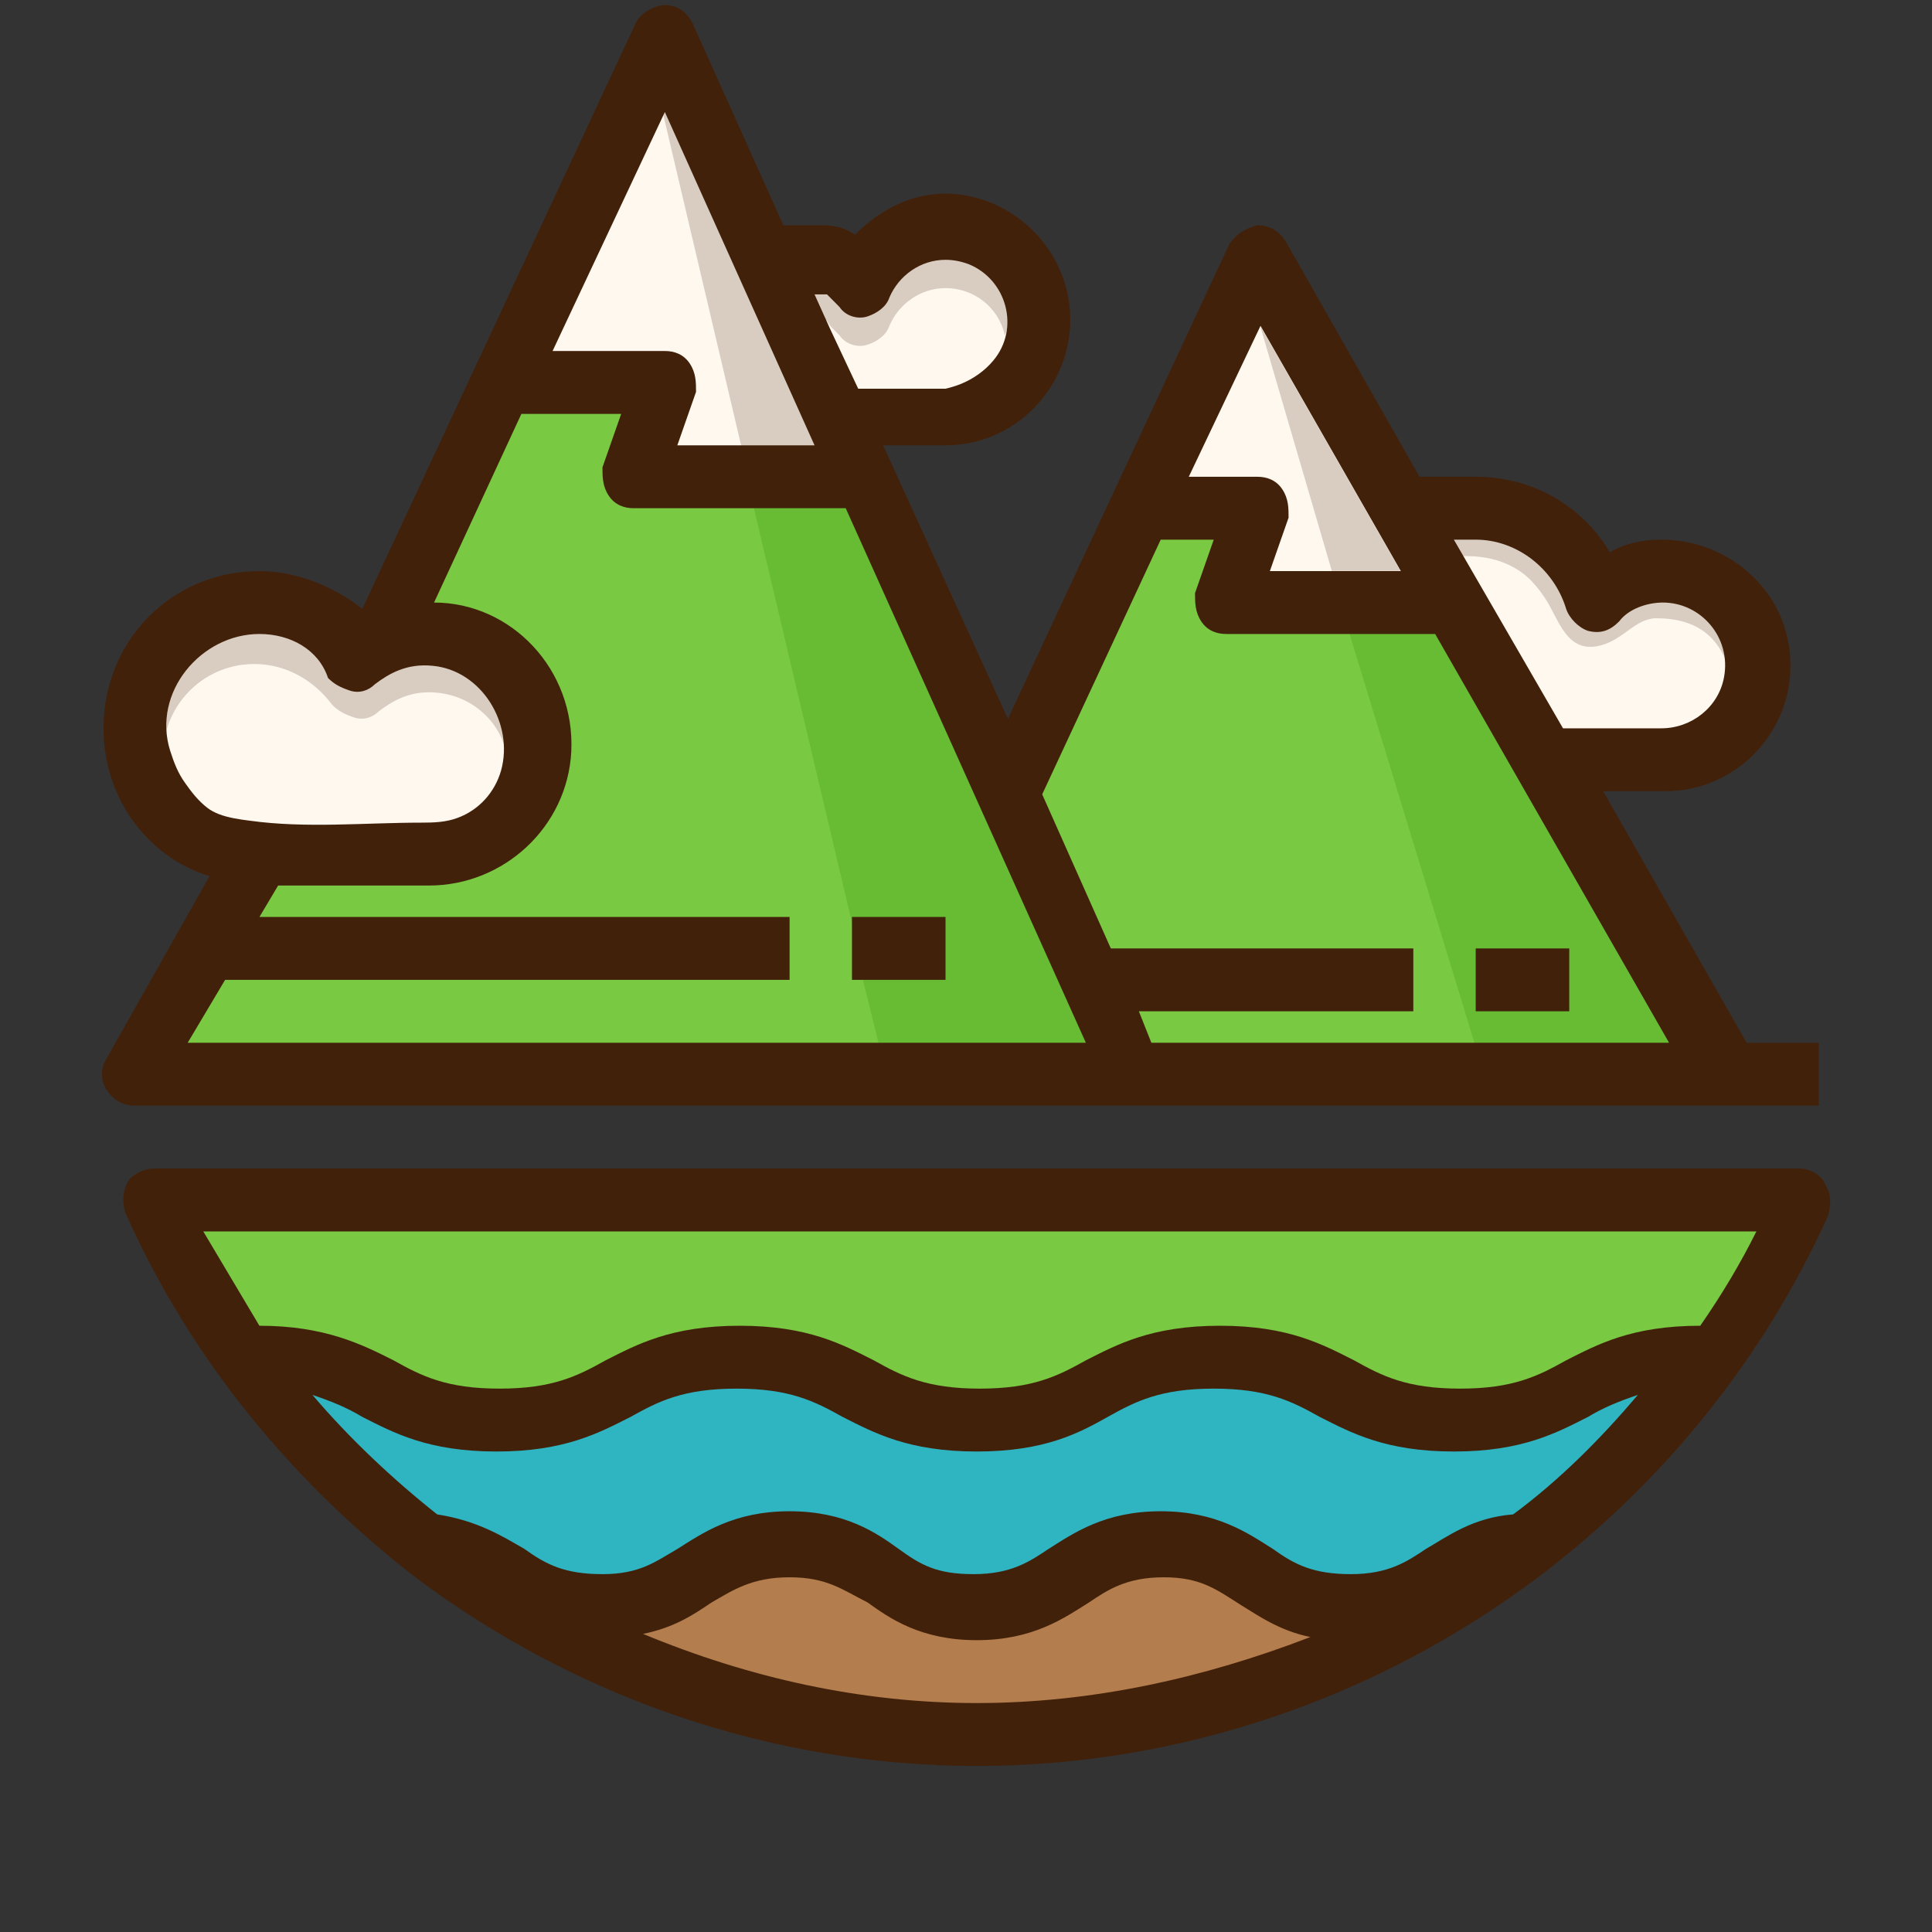 <?xml version="1.0" encoding="UTF-8" standalone="no"?>
<!-- Generator: Adobe Illustrator 19.0.0, SVG Export Plug-In . SVG Version: 6.00 Build 0)  -->

<svg
   xmlns:dc="http://purl.org/dc/elements/1.1/"
   xmlns:cc="http://creativecommons.org/ns#"
   xmlns:rdf="http://www.w3.org/1999/02/22-rdf-syntax-ns#"
   xmlns:svg="http://www.w3.org/2000/svg"
   xmlns="http://www.w3.org/2000/svg"
   xmlns:sodipodi="http://sodipodi.sourceforge.net/DTD/sodipodi-0.dtd"
   xmlns:inkscape="http://www.inkscape.org/namespaces/inkscape"
   version="1.1"
   id="Layer_1"
   x="0px"
   y="0px"
   viewBox="0 0 512 512"
   xml:space="preserve"
   inkscape:version="0.91 r13725"
   sodipodi:docname="marker-areainterest-scenic.svg"
   width="512"
   height="512"><rect x="0" y="0" width="512" height="512" fill="#333333" stroke="none"/><defs
     id="defs107" /><sodipodi:namedview
     pagecolor="#ffffff"
     bordercolor="#666666"
     borderopacity="1"
     objecttolerance="10"
     gridtolerance="10"
     guidetolerance="10"
     inkscape:pageopacity="0"
     inkscape:pageshadow="2"
     inkscape:window-width="1920"
     inkscape:window-height="1017"
     id="namedview105"
     showgrid="false"
     inkscape:zoom="0.52678571"
     inkscape:cx="224"
     inkscape:cy="224"
     inkscape:window-x="1912"
     inkscape:window-y="-8"
     inkscape:window-maximized="1"
     inkscape:current-layer="Layer_1" /><g
     id="g8169"
     transform="matrix(1.094,0,0,1.103,24.455,1.356)"><path
       inkscape:connector-curvature="0"
       id="path3"
       d="m 380.732,138.817 c -5.194,0 -10.104,2.078 -13.882,5.949 -1.133,1.133 -1.7,1.133 -2.078,1.133 l 0,0 c -0.189,0 -0.472,0 -0.755,-0.094 -0.85,-0.378 -1.889,-1.417 -2.172,-2.172 -3.683,-11.71 -14.448,-19.925 -26.441,-19.925 l -13.504,0 31.919,54.771 26.914,0 c 10.954,0 19.831,-8.877 19.831,-19.831 0,-10.954 -8.971,-19.831 -19.831,-19.831 z"
       style="fill:#d9cdc1" /><path
       inkscape:connector-curvature="0"
       id="path5"
       d="m 282.993,77.058 33.996,58.926 -31.73,0 4.533,-12.843 c 0.755,-2.266 0,-4.533 -0.755,-6.799 -2.266,-2.266 -4.533,-3.022 -6.799,-3.022 l -16.62,0 17.376,-36.262 z"
       style="fill:#fff8ef" /><path
       inkscape:connector-curvature="0"
       id="path7"
       d="m 357.784,241.75 0,-15.109 -22.664,0 0,15.109 22.664,0 z m -127.674,-52.127 28.708,-61.193 12.843,0 -4.533,12.843 c -0.755,2.266 0,4.533 0.755,6.799 1.511,2.266 3.777,3.022 6.044,3.022 l 51.372,0 56.66,98.211 -125.408,0 -3.777,-7.555 67.237,0 0,-15.109 -73.28,0 -16.62,-37.018 z"
       style="fill:#67bc34" /><path
       inkscape:connector-curvature="0"
       id="path9"
       d="m 224.917,77.53 c -1.983,-8.877 -9.727,-15.015 -18.981,-15.015 -7.838,0 -14.826,4.722 -17.942,11.899 l -0.094,0.189 -0.094,0.189 c -0.189,0.567 -0.661,1.133 -1.039,1.322 -1.417,0 -2.927,-0.567 -3.211,-0.85 l -2.266,-2.266 -7.649,5.383 6.799,14.354 4.249,1.228 23.419,0 c 2.644,0 4.816,-1.133 6.61,-1.983 l 0.661,-0.378 0.378,-0.378 c 0,0 0,0 0.094,0 0.567,-0.283 1.417,-0.755 2.361,-1.605 l 1.039,-1.039 c 2.361,-1.511 3.494,-3.777 4.344,-5.477 l 0.472,-1.039 0,-0.378 c 0.283,-0.661 0.755,-1.7 0.755,-3.022 l 0,-0.472 0.094,-0.661 z"
       style="fill:#fff8ef" /><path
       inkscape:connector-curvature="0"
       id="path11"
       d="m 221.8,75.547 c 0,1.511 0,2.266 -0.755,3.777 -1.511,-6.799 -7.555,-11.332 -14.354,-11.332 -6.044,0 -11.332,3.777 -13.598,9.066 -0.755,2.266 -3.022,3.777 -5.288,4.533 -2.266,0.755 -5.288,0 -6.799,-2.266 l -1.511,-1.511 -0.755,-0.755 -6.044,-8.877 3.777,-0.189 c 0.755,0 0.755,0 0.755,0 0,0 0.755,0.755 1.511,1.511 l 1.511,1.511 c 1.511,1.511 4.533,2.266 6.799,2.266 2.266,0 4.533,-2.266 5.288,-4.533 2.266,-5.288 7.555,-9.066 13.598,-9.066 9.066,0.755 15.865,7.555 15.865,15.865 z"
       style="fill:#d9cdc1" /><path
       inkscape:connector-curvature="0"
       id="path13"
       d="m 214.246,407.952 c -27.952,0 -55.149,-6.044 -80.835,-15.865 7.555,-1.511 12.843,-5.288 16.62,-7.555 5.288,-3.777 9.821,-6.044 18.887,-6.044 9.066,0 12.843,3.022 18.131,6.044 6.044,3.777 13.598,9.066 26.441,9.066 13.598,0 21.153,-5.288 27.197,-9.066 5.288,-3.777 9.066,-6.044 18.131,-6.044 9.066,0 13.598,3.022 18.131,6.044 4.533,3.022 9.066,6.044 16.62,7.555 -24.175,9.821 -51.372,15.865 -79.324,15.865 z"
       style="fill:#b37d4d" /><path
       inkscape:connector-curvature="0"
       id="path15"
       d="m 138.699,25.686 36.262,80.08 -33.241,0 4.533,-12.843 c 0.755,-2.266 0,-4.533 -0.755,-6.799 -2.266,-2.266 -4.533,-3.022 -6.799,-3.022 l -27.197,0 27.197,-57.416 z"
       style="fill:#fff8ef" /><path
       inkscape:connector-curvature="0"
       id="path17"
       d="m 214.246,332.406 c -12.843,0 -18.887,-3.022 -25.686,-6.799 -7.555,-3.777 -15.865,-8.31 -32.485,-8.31 -16.62,0 -24.93,4.533 -32.485,8.31 -6.799,3.777 -12.843,6.799 -25.686,6.799 -12.843,0 -18.131,-3.022 -25.686,-6.799 -7.555,-3.777 -15.865,-8.31 -32.485,-8.31 -5.288,-7.555 -9.821,-15.109 -13.598,-22.664 l 374.712,0 c -3.777,7.555 -9.066,15.109 -13.598,22.664 -15.865,0 -24.93,4.533 -32.485,8.31 -6.044,3.777 -12.087,6.799 -24.93,6.799 -12.843,0 -18.887,-3.022 -25.686,-6.799 -7.555,-3.777 -15.865,-8.31 -32.485,-8.31 -16.62,0 -24.93,4.533 -32.485,8.31 -6.044,3.777 -12.087,6.799 -24.93,6.799 z"
       style="fill:#7ac943" /><path
       inkscape:connector-curvature="0"
       id="path19"
       d="m 100.926,181.312 c 0,0.755 -0.755,2.266 -0.755,3.022 0,-0.755 0,-2.266 0.755,-3.022 z"
       style="fill:#fff8ef" /><path
       inkscape:connector-curvature="0"
       id="path21"
       d="m 214.246,347.515 c 16.62,0 24.93,-4.533 32.485,-8.31 6.799,-3.777 12.843,-6.799 25.686,-6.799 12.843,0 18.887,3.022 25.686,6.799 7.555,3.777 15.865,8.31 32.485,8.31 16.62,0 24.93,-4.533 32.485,-8.31 3.777,-2.266 7.555,-3.777 12.087,-5.288 -9.066,10.577 -19.642,20.398 -30.219,28.708 -9.821,1.511 -15.865,5.288 -21.153,8.31 -5.288,3.777 -9.821,6.799 -18.887,6.799 -9.066,0 -13.598,-3.022 -18.887,-6.044 -5.288,-3.777 -12.843,-9.066 -26.441,-9.066 -13.598,0 -21.153,5.288 -27.197,9.066 -5.288,3.022 -9.066,6.044 -18.131,6.044 -9.066,0 -12.843,-3.022 -18.131,-6.044 -6.044,-3.777 -13.598,-9.066 -27.197,-9.066 -13.598,0 -21.153,5.288 -27.197,9.066 -5.288,3.022 -9.066,6.044 -18.131,6.044 -9.066,0 -13.598,-3.022 -18.887,-6.044 -4.533,-3.022 -10.577,-7.555 -21.153,-8.31 -11.332,-8.31 -21.153,-18.131 -30.219,-28.708 4.533,1.511 8.31,3.022 12.087,5.288 7.555,3.777 15.865,8.31 32.485,8.31 16.62,0 24.93,-4.533 32.485,-8.31 6.799,-3.777 12.843,-6.799 25.686,-6.799 12.843,0 18.887,3.022 25.686,6.799 7.555,3.022 15.865,7.555 32.485,7.555 z"
       style="fill:#2fb4c2" /><g
       transform="matrix(0.944,0,0,0.944,0.13,0)"
       id="g23"><path
         inkscape:connector-curvature="0"
         id="path25"
         d="m 111.537,190.7 c -3.1,-11.4 -13.6,-19.7 -24.8,-19.7 -6.9,0 -12.4,2.8 -15.6,5.6 -0.4,0.2 -0.8,0.3 -1,0.3 l -0.6,-0.3 -1.2,0 c -0.3,0 -1.2,-0.9 -1.8,-1.5 -5.9,-7.7 -14.6,-12.1 -23.8,-12.1 -13.7,0 -25.6,9.5 -29.6,23.6 l -0.2,0.7 0,0.7 c 0,1.5 0.5,2.6 0.9,3.3 0.2,1 0.5,1.9 0.8,2.4 0.1,1 0.5,1.7 0.7,2.3 l 0,1.3 1.3,1.3 c 0,0 0,0 0,0.1 0.2,0.4 0.5,1.1 1.1,1.8 0.9,1.7 2.1,3.8 4.3,5.2 l 2.7,2.7 c 0.4,0.4 1.4,1.3 2.7,1.8 1.1,0.8 2.2,1.3 4,1.3 l 0.8,0 c 0.7,0.3 1.8,0.8 3.2,0.8 0.2,0 0.8,0.2 1.2,0.3 1,0.2 2.2,0.5 3.6,0.5 l 48,0 c 6.4,0 12.4,-2.3 16.3,-6.3 l 2.4,-2.4 c 1,-1 1.5,-1.9 1.7,-2.5 0,0 0,0 0,-0.1 l 1.3,-1.3 0,-1.3 c 0.3,-0.7 0.8,-1.8 0.8,-3.2 l 0,-0.4 c 0,-0.1 0.1,-0.3 0.1,-0.4 0.3,-0.9 0.7,-2 0.7,-3.2 l 0,-0.7 0,-0.6 z"
         style="fill:#fff8ef" /><path
         inkscape:connector-curvature="0"
         id="path27"
         d="m 301.637,126 c 0.4,1.2 0.6,2.2 0.4,2.7 l -7.2,20.3 49.3,0 -45.1,-78.1 -25.8,54.1 25.5,0 c 0.8,0 1.7,0.1 2.9,1 z"
         style="fill:#fff8ef" /></g><path
       inkscape:connector-curvature="0"
       id="path29"
       d="m 315.289,231.362 0,5.666 -70.164,0 8.499,16.998 136.456,0 -62.137,-107.654 -54.11,0 c -1.039,0 -1.511,-0.283 -1.794,-0.567 -0.378,-1.228 -0.755,-2.361 -0.567,-3.022 l 6.799,-19.17 -22.475,0 -30.88,65.915 18.792,41.74 71.581,0 0,0.094 z m 24.553,0 13.221,0 0,5.666 -13.221,0 0,-5.666 z"
       style="fill:#7ac943" /><path
       inkscape:connector-curvature="0"
       id="path31"
       d="m 279.594,380.567 c -4.816,-3.211 -10.293,-6.799 -20.775,-6.799 -10.293,0 -15.109,2.833 -20.775,6.799 l -0.944,0.567 c -5.666,3.588 -12.182,7.649 -23.608,7.649 -10.671,0 -17.092,-4.061 -22.758,-7.649 l -1.133,-0.755 -0.189,-0.094 c -0.661,-0.378 -1.322,-0.755 -1.889,-1.133 -4.627,-2.739 -9.349,-5.572 -18.603,-5.572 -9.916,0 -15.393,2.455 -21.436,6.799 -0.472,0.283 -0.944,0.567 -1.511,0.944 -3.494,2.172 -7.744,4.816 -13.41,5.949 l -16.054,3.211 15.298,5.855 c 28.047,10.765 55.81,16.148 82.535,16.148 26.914,0 54.96,-5.572 81.118,-16.243 l 14.543,-5.949 -15.393,-3.116 c -6.799,-1.039 -10.577,-3.588 -15.015,-6.61 z"
       style="fill:#b37d4d" /><path
       inkscape:connector-curvature="0"
       id="path33"
       d="m 141.437,88.767 c 0.378,1.133 0.567,2.078 0.378,2.55 l -6.799,19.17 47.217,0 -43.439,-96.039 -34.752,73.375 34.657,0 c 0.755,0 1.605,0.094 2.739,0.944 z"
       style="fill:#fff8ef" /><path
       inkscape:connector-curvature="0"
       id="path35"
       d="m 18.485,289.911 3.4,6.799 c 3.872,7.744 8.593,15.582 13.976,23.231 l 1.417,1.983 2.455,0 c 14.826,0 22.286,3.683 29.463,7.366 l 2.172,1.039 c 7.177,3.588 13.315,6.705 26.63,6.705 13.504,0 20.398,-3.211 27.858,-7.366 l 0.85,-0.472 c 7.177,-3.588 14.637,-7.366 29.463,-7.366 14.826,0 22.286,3.683 29.463,7.366 l 0.85,0.472 c 7.46,4.155 14.354,7.366 27.858,7.366 14.071,0 20.964,-3.494 27.197,-7.366 l 0.755,-0.378 c 7.177,-3.588 14.637,-7.366 29.463,-7.366 14.826,0 22.286,3.683 29.463,7.366 l 0.85,0.472 c 7.46,4.155 14.354,7.366 27.858,7.366 14.071,0 20.964,-3.494 27.197,-7.366 7.271,-3.683 15.582,-7.744 30.219,-7.744 l 2.644,0 1.417,-2.266 c 1.511,-2.455 3.116,-5.005 4.627,-7.46 3.211,-5.005 6.516,-10.293 9.16,-15.487 l 3.4,-6.799 -390.105,0 0,-0.094 z"
       style="fill:#7ac943" /><path
       inkscape:connector-curvature="0"
       id="path37"
       d="m 360.806,335.05 -0.755,0.378 c -7.177,3.588 -14.637,7.366 -29.463,7.366 -14.826,0 -22.286,-3.683 -29.463,-7.366 l -0.85,-0.472 c -7.46,-4.155 -14.354,-7.366 -27.858,-7.366 -13.504,0 -20.398,3.211 -27.858,7.366 l -0.85,0.472 c -7.177,3.588 -14.637,7.366 -29.463,7.366 -13.504,0 -21.059,-3.116 -27.669,-5.949 -0.944,-0.378 -1.889,-0.755 -2.739,-1.133 -7.46,-4.155 -14.259,-7.271 -27.763,-7.271 -13.504,0 -20.398,3.211 -27.858,7.366 l -0.85,0.378 c -7.177,3.588 -14.637,7.366 -29.463,7.366 -14.826,0 -22.286,-3.683 -29.463,-7.366 l -0.755,-0.378 c -4.438,-2.644 -8.877,-4.25 -12.843,-5.666 l -16.148,-5.288 11.049,12.937 c 10.388,12.182 20.586,21.814 30.974,29.463 l 1.133,0.85 1.322,0.094 c 8.593,0.661 13.787,4.061 17.942,6.894 l 1.133,0.755 1.228,0.755 c 5.099,2.927 10.482,6.044 20.114,6.044 9.254,0 13.976,-2.833 18.603,-5.572 0.661,-0.378 1.228,-0.755 1.889,-1.133 l 0.094,0 1.133,-0.755 c 5.666,-3.588 12.182,-7.649 23.608,-7.649 11.426,0 17.942,4.061 23.608,7.649 l 1.039,0.661 0.189,0.094 c 0.661,0.378 1.322,0.755 1.889,1.133 4.627,2.739 9.349,5.572 18.603,5.572 9.254,0 13.976,-2.833 18.603,-5.572 0.661,-0.378 1.228,-0.755 1.889,-1.133 l 0.094,0 1.133,-0.755 c 5.666,-3.588 12.182,-7.649 23.608,-7.649 12.276,0 18.887,4.722 23.703,8.216 l 0.189,0.094 1.322,0.755 c 5.099,2.927 10.482,6.044 20.114,6.044 10.765,0 16.431,-3.966 21.436,-7.555 l 0.85,-0.472 c 5.005,-2.833 10.104,-5.855 18.415,-7.083 l 1.228,-0.189 0.944,-0.755 c 11.521,-9.066 22.192,-19.17 30.88,-29.369 l 11.143,-12.937 -16.148,5.383 c -4.061,1.133 -8.405,2.739 -12.843,5.383 z"
       style="fill:#2fb4c2" /><g
       transform="matrix(0.944,0,0,0.944,0.13,0)"
       id="g39"><path
         inkscape:connector-curvature="0"
         id="path41"
         d="m 194.737,123 -56.8,0 c -1.1,0 -1.6,-0.3 -1.9,-0.6 -0.4,-1.3 -0.8,-2.5 -0.6,-3.2 l 7.2,-20.3 -35.9,0 -27.1,58 7.9,0 c 16.7,0 30.2,13.9 30.2,31 0,17.4 -13.6,31 -31,31 l -42,0 -10.8,18 139.8,0 0,6 -142.6,0 -15.6,26 245.4,0 -66.2,-145.9 z m 5,120 0,-6 14,0 0,6 -14,0 z"
         style="fill:#7ac943" /><path
         inkscape:connector-curvature="0"
         id="path43"
         d="m 194.737,232 0,16 24,0 0,-16 -24,0 z m -108,-8 c 20,0 36,-16 36,-36 0,-20 -16,-36 -35.2,-36 l 22.4,-48 25.6,0 -4.8,13.6 c -0.8,2.4 0,4.8 0.8,7.2 1.6,2.4 4,3.2 6.4,3.2 l 53.6,0 61.6,136 -226.4,0 -2.4,0 9.6,-16 144.8,0 0,-16 -136,0 4.8,-8 35.2,0 c 0.8,0 0.8,0 1.6,0 0.8,0 1.6,0 2.4,0 z"
         style="fill:#7ac943" /></g><g
       transform="matrix(0.944,0,0,0.944,0.13,0)"
       id="g45"><path
         inkscape:connector-curvature="0"
         id="path47"
         d="m 22.737,196.8 c 0.8,1.6 2.4,3.2 3.2,4 -1.6,-0.8 -2.4,-2.4 -3.2,-4 z"
         style="fill:#d9cdc1" /><path
         inkscape:connector-curvature="0"
         id="path49"
         d="m 21.137,194.4 c 0.8,0.8 0.8,1.6 1.6,2.4 -0.8,-0.8 -0.8,-1.6 -1.6,-2.4 z"
         style="fill:#d9cdc1" /><path
         inkscape:connector-curvature="0"
         id="path51"
         d="m 19.537,190.4 c 0,0.8 0,1.6 0.8,2.4 0,-1.6 -0.8,-1.6 -0.8,-2.4 z"
         style="fill:#d9cdc1" /><path
         inkscape:connector-curvature="0"
         id="path53"
         d="m 41.537,157 c 8,0 15.2,4.6 20,11 1.6,1.6 3.1,3.8 5.5,3.8 2.4,0 3.2,-0.1 4.8,-1.7 2.4,-2.4 8.8,-3.2 14.4,-3.2 11.2,0 20,8.8 20,20 0,1.6 0,2.4 0,4 -1.6,-8.8 -9.6,-16 -20,-16 -5.6,0 -9.6,2.4 -12.8,4.8 -1.6,1.6 -4,2.4 -6.4,1.6 -2.4,-0.8 -4,-1.6 -5.6,-3.2 -4.8,-6.4 -12,-10.4 -20,-10.4 -12,0 -21.6,8.8 -23.2,20 -0.8,-1.6 -0.8,-2.4 -0.8,-4 0.1,-12.8 10.5,-26.7 24.1,-26.7 z"
         style="fill:#d9cdc1" /></g><g
       transform="matrix(0.944,0,0,0.944,0.13,0)"
       id="g55"><polygon
         id="polygon57"
         points="254.737,264 192.337,128 170.737,128 195.537,232 218.737,232 218.737,248 198.737,248 202.737,264 "
         style="fill:#67bc34" /><polygon
         id="polygon59"
         points="202.837,269 266.537,269 199.537,123 168.437,123 195.637,237 217.737,237 217.737,243 196.337,243 "
         style="fill:#67bc34" /></g><polygon
       transform="matrix(0.944,0,0,0.944,0.13,0)"
       id="polygon61"
       points="167.537,117 196.937,117 156.737,22 144.037,18 "
       style="fill:#d9cdc1" /><g
       transform="matrix(0.944,0,0,0.944,0.13,0)"
       id="g63"><path
         inkscape:connector-curvature="0"
         id="path65"
         d="m 353.037,155 -32.1,0 35.1,114 62.8,0 -65.8,-114 z m 11.7,96 0,-6 14,0 0,6 -14,0 z"
         style="fill:#67bc34" /><path
         inkscape:connector-curvature="0"
         id="path67"
         d="m 322.737,160 32,104 50.4,0 -60,-104 -22.4,0 z m 32,80 24,0 0,16 -24,0 0,-16 z"
         style="fill:#67bc34" /></g><polygon
       transform="matrix(0.944,0,0,0.944,0.13,0)"
       id="polygon69"
       points="335.537,144 299.537,81.6 317.937,144 "
       style="fill:#d9cdc1" /><path
       inkscape:connector-curvature="0"
       id="path71"
       d="m 397.352,162.614 c -1.983,-8.877 -6.705,-15.298 -18.509,-15.298 -4.911,0 -7.932,5.099 -13.41,6.516 -7.271,1.889 -9.538,-4.25 -12.276,-9.254 -1.322,-2.455 -3.022,-4.722 -5.005,-6.705 -4.155,-3.872 -9.538,-5.477 -15.109,-5.477 l -8.971,0 27.386,47.217 26.914,0 c 9.16,0 16.998,-6.138 18.981,-15.015 l 0.189,-1.039 -0.189,-0.944 z"
       style="fill:#fff8ef" /><path
       inkscape:connector-curvature="0"
       id="path73"
       d="m 335.12,226.64 22.664,0 0,15.109 -22.664,0 0,-15.109 z m -151.094,-7.555 22.664,0 0,15.109 -22.664,0 0,-15.109 z M 168.918,377.734 c -9.066,0 -13.598,3.022 -18.887,6.044 -4.533,3.022 -9.066,6.044 -16.62,7.555 25.686,10.577 52.883,16.62 80.835,16.62 27.952,0 55.149,-6.044 80.835,-15.865 -7.555,-1.511 -12.843,-5.288 -16.62,-7.555 -6.044,-3.777 -9.821,-6.799 -18.887,-6.799 -9.066,0 -13.598,3.022 -18.131,6.044 -6.044,3.777 -13.598,9.066 -27.197,9.066 -13.598,0 -21.153,-5.288 -26.441,-9.066 -6.044,-3.022 -9.821,-6.044 -18.887,-6.044 z m 181.312,0 c -38.529,28.708 -86.123,45.328 -135.984,45.328 -49.861,0 -97.455,-16.62 -135.984,-45.328 l 0,0 0,0 C 48.798,355.07 23.868,325.607 8.003,290.1 c -0.755,-2.266 -0.755,-5.288 0.755,-7.555 0.755,-1.511 3.777,-3.022 6.044,-3.022 l 398.887,0 c 2.266,0 5.288,1.511 6.044,3.777 1.511,2.266 1.511,4.533 0.755,7.555 -15.865,34.752 -40.04,64.215 -70.258,86.879 l 0,0 0,0 z m -135.984,-30.219 c -16.62,0 -24.93,-4.533 -32.485,-8.31 -6.799,-3.777 -12.843,-6.799 -25.686,-6.799 -12.843,0 -18.887,3.022 -25.686,6.799 -7.555,3.777 -15.865,8.31 -32.485,8.31 -16.62,0 -24.93,-4.533 -32.485,-8.31 -3.777,-2.266 -7.555,-3.777 -12.087,-5.288 9.066,10.577 19.642,20.398 30.219,28.708 9.821,1.511 15.865,5.288 21.153,8.31 5.288,3.777 9.821,6.044 18.887,6.044 9.066,0 12.843,-3.022 18.131,-6.044 6.044,-3.777 13.598,-9.066 27.197,-9.066 13.598,0 21.153,5.288 26.441,9.066 5.288,3.777 9.066,6.044 18.131,6.044 9.066,0 13.598,-3.022 18.131,-6.044 6.044,-3.777 13.598,-9.066 27.197,-9.066 13.598,0 21.153,5.288 27.197,9.066 5.288,3.777 9.821,6.044 18.887,6.044 9.066,0 13.598,-3.022 18.131,-6.044 5.288,-3.022 11.332,-7.555 21.153,-8.31 11.332,-8.31 21.153,-18.131 30.219,-28.708 -4.533,1.511 -8.31,3.022 -12.087,5.288 -7.555,3.777 -15.865,8.31 -32.485,8.31 -16.62,0 -24.93,-4.533 -32.485,-8.31 -6.799,-3.777 -12.843,-6.799 -25.686,-6.799 -12.843,0 -18.887,3.022 -25.686,6.799 -6.799,3.777 -15.109,8.31 -31.73,8.31 z M 98.659,332.406 c 12.843,0 18.887,-3.022 25.686,-6.799 7.555,-3.777 15.865,-8.31 32.485,-8.31 16.62,0 24.93,4.533 32.485,8.31 6.799,3.777 12.843,6.799 25.686,6.799 12.843,0 18.887,-3.022 25.686,-6.799 7.555,-3.777 15.865,-8.31 32.485,-8.31 16.62,0 24.93,4.533 32.485,8.31 6.799,3.777 12.843,6.799 25.686,6.799 12.843,0 18.887,-3.022 25.686,-6.799 7.555,-3.777 15.865,-8.31 32.485,-8.31 5.288,-7.555 9.821,-15.109 13.598,-22.664 l -376.223,0 c 4.533,7.555 9.066,15.109 13.598,22.664 15.865,0 24.93,4.533 32.485,8.31 6.799,3.777 12.843,6.799 25.686,6.799 z M 288.281,116.342 c 1.511,2.266 1.511,4.533 1.511,6.799 l -4.533,12.843 31.73,0 -33.996,-58.926 -17.376,36.262 16.62,0 c 2.266,0 4.533,0.755 6.044,3.022 z m 91.789,57.416 c 7.366,0 13.882,-5.099 15.204,-12.276 1.794,-9.538 -5.572,-17.942 -14.826,-17.942 -3.777,0 -8.31,1.511 -10.577,4.533 -2.266,2.266 -4.533,3.022 -7.555,2.266 -2.266,-0.755 -4.533,-3.022 -5.288,-5.288 -3.022,-9.821 -12.087,-16.62 -21.909,-16.62 l -5.288,0 26.441,45.328 23.797,0 z m -123.519,75.547 125.408,0 -56.66,-98.211 -50.616,0 c -2.266,0 -4.533,-0.755 -6.044,-3.022 -1.511,-2.266 -1.511,-4.533 -1.511,-6.799 l 4.533,-12.843 -12.843,0 -28.708,61.193 16.62,37.018 73.28,0 0,15.109 -66.481,0 3.022,7.555 z M 210.374,91.034 c 3.022,-1.228 5.76,-3.116 7.838,-5.572 6.61,-7.744 3.305,-19.548 -5.949,-23.231 -1.794,-0.661 -3.683,-1.039 -5.572,-1.039 -6.044,0 -11.332,3.777 -13.598,9.066 -0.755,2.266 -3.022,3.777 -5.288,4.533 -2.266,0.755 -5.288,0 -6.799,-2.266 l -1.511,-1.511 c -0.755,-0.755 -1.511,-1.511 -1.511,-1.511 0,0 0,0 -0.755,0 l -2.266,0 3.777,8.31 6.799,14.354 21.153,0 c 1.228,-0.283 2.455,-0.661 3.683,-1.133 z m -98.872,-7.932 27.197,0 c 2.266,0 4.533,0.755 6.044,3.022 1.511,2.266 1.511,4.533 1.511,6.799 l -4.533,12.843 33.241,0 -36.262,-80.08 -27.197,57.416 z m 4.533,96.228 c -0.944,18.131 -16.337,32.202 -34.468,32.202 l -1.7,0 c -0.755,0 -0.755,0 -1.511,0 l -33.335,0 -4.533,7.555 128.429,0 0,15.109 -136.74,0 -9.066,15.109 2.266,0 215.308,0 -58.171,-128.429 -51.372,0 c -2.266,0 -4.533,-0.755 -6.044,-3.022 -1.511,-2.266 -1.511,-4.533 -1.511,-6.799 l 4.533,-12.843 -24.175,0 -21.153,45.328 c 18.698,0 34.185,16.054 33.241,35.79 z M 30.573,194.344 c 2.455,0.944 5.288,1.322 7.555,1.605 13.693,1.889 27.858,0.472 41.645,0.472 3.022,0 5.855,-0.094 8.688,-1.133 5.194,-1.889 9.066,-6.138 10.577,-11.426 3.116,-11.238 -4.722,-23.986 -16.526,-25.119 -6.327,-0.661 -10.671,1.889 -14.071,4.438 -1.511,1.511 -3.777,2.266 -6.044,1.511 -2.266,-0.755 -3.777,-1.511 -5.288,-3.022 -2.266,-6.799 -9.066,-10.577 -16.62,-10.577 -14.165,0 -26.064,14.071 -21.625,28.047 0.944,2.927 1.889,5.383 3.683,7.838 1.511,2.172 3.211,4.25 5.288,5.855 0.85,0.661 1.794,1.133 2.739,1.511 z M 184.782,55.149 c 7.083,-7.083 16.148,-11.049 26.064,-9.538 14.448,2.172 25.686,14.543 26.064,29.18 0.378,16.998 -13.315,30.974 -30.219,30.974 l -15.109,0 30.219,65.726 53.638,-114.076 c 1.511,-2.266 3.777,-3.777 6.799,-4.533 3.022,0 5.288,1.511 6.799,3.777 l 32.485,56.66 13.598,0 c 13.598,0 25.686,6.799 32.485,18.131 2.455,-1.417 5.194,-2.266 8.216,-2.739 17.848,-2.361 34.563,10.293 35.507,28.33 0.944,17.376 -13.032,31.824 -30.219,31.824 l -15.109,0 34.752,60.437 17.47,0 0,15.109 -22.664,0 -143.539,0 -226.64,0 -15.109,0 c -3.022,0 -5.288,-1.511 -6.799,-3.777 -1.511,-2.266 -1.511,-5.288 0,-7.555 L 28.401,209.265 C 13.291,204.732 2.715,190.378 2.715,173.758 c 0,-21.153 16.62,-37.773 37.773,-37.773 9.066,0 18.131,3.777 24.93,9.066 L 131.9,3.777 C 133.411,1.511 136.432,0 138.699,0 c 3.022,0 5.288,1.511 6.799,4.533 l 21.909,48.35 9.066,0 c 3.777,0 6.044,0.755 8.31,2.266 z"
       style="fill:#42210b" /></g><g
     id="g75"
     transform="translate(0,64)" /><g
     id="g77"
     transform="translate(0,64)" /><g
     id="g79"
     transform="translate(0,64)" /><g
     id="g81"
     transform="translate(0,64)" /><g
     id="g83"
     transform="translate(0,64)" /><g
     id="g85"
     transform="translate(0,64)" /><g
     id="g87"
     transform="translate(0,64)" /><g
     id="g89"
     transform="translate(0,64)" /><g
     id="g91"
     transform="translate(0,64)" /><g
     id="g93"
     transform="translate(0,64)" /><g
     id="g95"
     transform="translate(0,64)" /><g
     id="g97"
     transform="translate(0,64)" /><g
     id="g99"
     transform="translate(0,64)" /><g
     id="g101"
     transform="translate(0,64)" /><g
     id="g103"
     transform="translate(0,64)" /></svg>